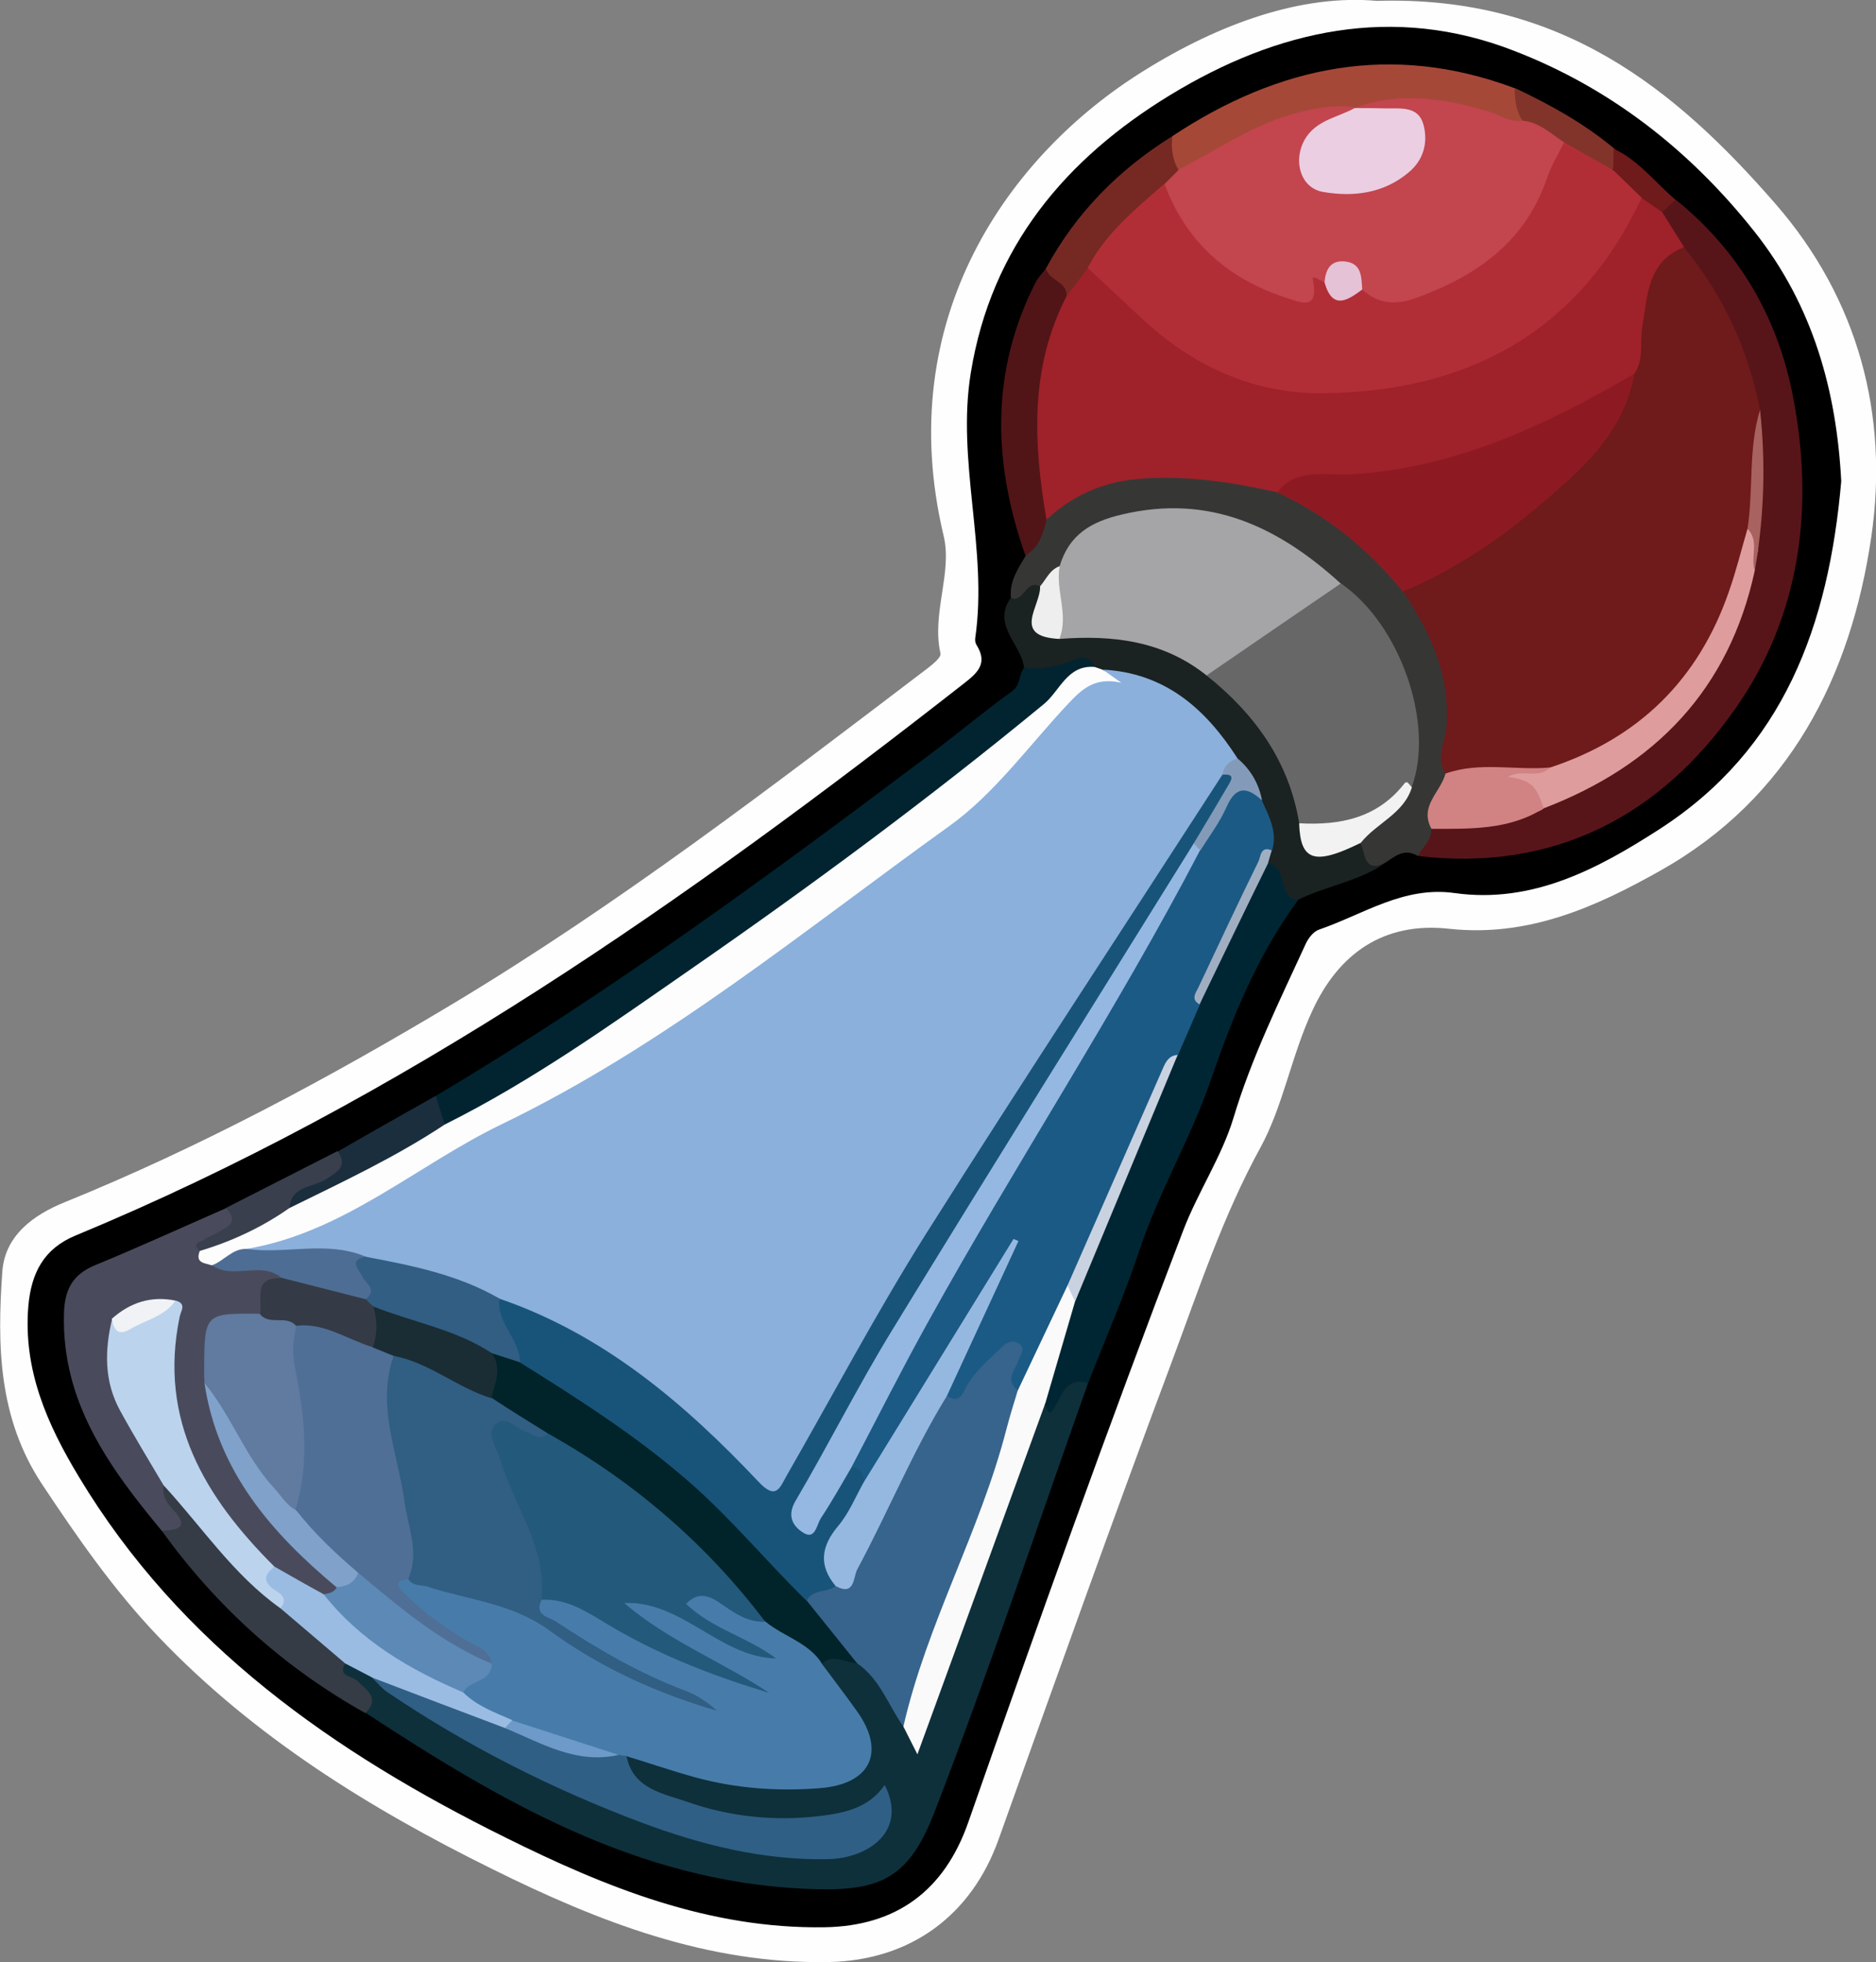 <?xml version="1.0" encoding="utf-8"?>
<!-- Generator: Adobe Illustrator 23.0.2, SVG Export Plug-In . SVG Version: 6.00 Build 0)  -->
<svg version="1.1" id="Camada_1" xmlns="http://www.w3.org/2000/svg" xmlns:xlink="http://www.w3.org/1999/xlink" x="0px" y="0px"
	 viewBox="0 0 64.23 67.16" style="enable-background:new 0 0 64.23 67.16;" xml:space="preserve">
<rect x="0" y="0" width="64.23" height="67.16" fill="#808080" stroke="none"/>
<style type="text/css">
	.st0{fill:#FEFEFE;}
	.st1{fill:#0E303B;}
	.st2{fill:#57151A;}
	.st3{fill:#494B5C;}
	.st4{fill:#012430;}
	.st5{fill:#363735;}
	.st6{fill:#012633;}
	.st7{fill:#1B2222;}
	.st8{fill:#A64838;}
	.st9{fill:#511517;}
	.st10{fill:#353C46;}
	.st11{fill:#762923;}
	.st12{fill:#1B2E3D;}
	.st13{fill:#393F4D;}
	.st14{fill:#82342A;}
	.st15{fill:#6F1A1B;}
	.st16{fill:#477CAA;}
	.st17{fill:#37648C;}
	.st18{fill:#305F85;}
	.st19{fill:#01232A;}
	.st20{fill:#FAFAFB;}
	.st21{fill:#9ABCE3;}
	.st22{fill:#9F212A;}
	.st23{fill:#DE9C9D;}
	.st24{fill:#D18283;}
	.st25{fill:#A8625F;}
	.st26{fill:#FDFDFD;}
	.st27{fill:#BCD3ED;}
	.st28{fill:#607AA0;}
	.st29{fill:#5D89B7;}
	.st30{fill:#80A1C9;}
	.st31{fill:#343B46;}
	.st32{fill:#4E6D94;}
	.st33{fill:#F0F2F5;}
	.st34{fill:#A5A5A7;}
	.st35{fill:#686768;}
	.st36{fill:#8D1A22;}
	.st37{fill:#F2F2F2;}
	.st38{fill:#EEEEEE;}
	.st39{fill:#1B5A85;}
	.st40{fill:#C9D2E1;}
	.st41{fill:#A0AEC2;}
	.st42{fill:#8BB0DC;}
	.st43{fill:#839BB8;}
	.st44{fill:#C3454E;}
	.st45{fill:#B22E37;}
	.st46{fill:#23597B;}
	.st47{fill:#315E83;}
	.st48{fill:#4F6F96;}
	.st49{fill:#6E9AC9;}
	.st50{fill:#185479;}
	.st51{fill:#95B8E1;}
	.st52{fill:#325E83;}
	.st53{fill:#1A2D34;}
	.st54{fill:#95B8E2;}
	.st55{fill:#EBCEE1;}
	.st56{fill:#E5C2D5;}
</style>
<g>
	<path class="st0" d="M47.14,0.03c6.3-0.19,10.22,3.01,13.65,6.95c2.82,3.24,3.89,7.21,3.28,11.39c-0.7,4.79-2.8,8.94-7.22,11.43
		c-2.22,1.25-4.53,2.29-7.25,1.99c-2.21-0.24-3.76,0.83-4.67,2.81c-0.71,1.52-1,3.26-1.77,4.67c-1.3,2.37-2.12,4.88-3.05,7.37
		c-2.03,5.42-3.97,10.87-5.92,16.32c-0.93,2.61-3.02,4.14-5.8,4.2c-4.16,0.08-7.9-1.38-11.53-3.18c-4.21-2.08-8.17-4.53-11.44-7.96
		c-1.52-1.59-2.77-3.39-3.99-5.23c-1.49-2.26-1.53-4.75-1.35-7.27c0.09-1.22,1.05-1.93,2.14-2.37c4.63-1.88,9.03-4.24,13.3-6.8
		c5.66-3.4,10.89-7.41,16.14-11.4c0.21-0.16,0.57-0.43,0.54-0.58c-0.31-1.37,0.41-2.75,0.11-4.02c-1.78-7.45,2.24-13.06,6.84-15.92
		C41.79,0.78,44.6-0.2,47.14,0.03z"/>
	<path d="M63.04,16.47c-0.43,4.93-1.96,9.16-6.22,11.91c-2.11,1.36-4.35,2.56-7.01,2.19c-1.75-0.25-3.13,0.73-4.65,1.25
		c-0.2,0.07-0.38,0.31-0.47,0.52c-0.89,1.94-1.84,3.86-2.46,5.93c-0.4,1.32-1.21,2.52-1.72,3.85c-2.57,6.71-4.99,13.48-7.36,20.26
		c-0.82,2.34-2.46,3.55-4.92,3.59c-3.95,0.06-7.48-1.36-10.92-3.07C11.43,59.99,6.17,56.32,2.7,50.55
		c-1.08-1.79-1.91-3.65-1.73-5.84c0.1-1.14,0.53-1.97,1.62-2.42c11.16-4.62,20.93-11.48,30.38-18.87c0.49-0.38,0.87-0.7,0.46-1.35
		c-0.04-0.06-0.05-0.16-0.04-0.23c0.44-3.04-0.65-6.05-0.15-9.09c0.7-4.3,3.25-7.32,6.83-9.5c3.66-2.23,7.64-3.12,11.77-1.51
		c3.29,1.27,6.02,3.4,8.23,6.19C62.09,10.48,62.88,13.41,63.04,16.47z"/>
	<path class="st1" d="M37.25,47.35c-1.74,4.9-3.38,9.84-5.26,14.69c-0.92,2.38-1.96,2.73-4.48,2.61c-5.71-0.27-10.4-3.01-14.99-6.02
		c-0.08-0.49-0.44-0.8-0.76-1.14c-0.22-0.23-0.43-0.52,0.1-0.68c0.44,0.01,0.78,0.26,1.12,0.5c3.67,2.56,7.63,4.51,11.97,5.62
		c1,0.26,2.05,0.38,3.08,0.39c0.94,0.01,1.83-0.22,2.19-1.58c-1.91,1.03-3.75,0.85-5.61,0.54c-0.97-0.16-1.84-0.53-2.66-1.04
		c-0.4-0.25-0.82-0.55-0.62-1.15c0.57-0.32,1.08-0.01,1.59,0.16c1.45,0.47,2.93,0.72,4.45,0.7c0.36,0,0.72-0.02,1.06-0.14
		c1.08-0.36,1.31-1.03,0.69-2c-0.38-0.59-0.99-1.05-1.09-1.81c0.31-0.63,0.8-0.45,1.29-0.3c0.99,0.47,1.32,1.47,1.84,2.31
		c0.58,0.32,0.45-0.26,0.52-0.45c1.04-3.09,2.17-6.14,3.26-9.21c0.17-0.47,0.2-1.03,0.71-1.32c0.24,0.14,0.29,0.09,0.4-0.2
		c0.18-0.5,0.55-0.88,1.19-0.66c0.02,0.01,0.04,0.06,0.04,0.09C37.29,47.28,37.26,47.31,37.25,47.35z"/>
	<path class="st2" d="M57.38,6.84c2.15,1.74,3.47,3.99,4,6.69c0.75,3.83,0.27,7.54-1.96,10.72c-2.58,3.68-6.21,5.6-10.87,5.05
		c-0.09-0.51,0.18-0.83,0.57-1.09c1.2-0.21,2.44-0.23,3.58-0.73c3.72-1.55,6.3-4.1,7.17-8.16c0.08-1.7,0.34-3.4,0.1-5.11
		c-0.28-2.07-1.29-3.81-2.4-5.51c-0.27-0.42-0.62-0.8-0.72-1.31C56.87,7.06,57.09,6.92,57.38,6.84z"/>
	<path class="st3" d="M5.54,52.4C3.74,50.23,2.11,48,2.19,44.97c0.02-0.82,0.29-1.34,1.06-1.66c1.51-0.62,2.99-1.3,4.48-1.95
		c0.63,0.14,0.42,0.49,0.19,0.82c-0.21,0.29-0.65,0.3-0.82,0.64c0.09,0.23,0.3,0.25,0.48,0.33c0.7,0.2,1.56-0.27,2.11,0.52
		c-0.27,0.44-0.49,0.91-0.74,1.37c-1.83,0.6-1.56,0.27-1.63,2.17c0.21,1.92,1.06,3.53,2.35,4.93c0.66,0.72,1.52,1.28,1.96,2.19
		c-0.03,0.31-0.25,0.39-0.51,0.41c-0.75-0.09-1.32-0.55-1.94-0.93c-2.3-2.2-3.82-4.74-3.45-8.08c0.03-0.27,0.08-0.55-0.05-0.82
		c-0.67-0.23-1.18,0.02-1.6,0.53c-0.45,1.39,0.15,2.55,0.81,3.7c0.33,0.58,0.79,1.1,0.99,1.75c0.06,0.32,0.32,0.54,0.41,0.84
		C6.53,52.46,6.25,52.69,5.54,52.4z"/>
	<path class="st4" d="M14.92,37.51c5.94-3.52,11.49-7.6,16.99-11.74c0.92-0.69,1.81-1.44,2.74-2.11c0.31-0.22,0.22-0.57,0.41-0.8
		c0.82-0.23,1.62-1.09,2.48-0.09c-3.65,3.52-7.8,6.42-11.89,9.38c-2.94,2.12-5.95,4.15-9.08,5.99c-0.41,0.24-0.79,0.56-1.31,0.52
		C14.61,38.42,14.83,37.95,14.92,37.51z"/>
	<path class="st5" d="M49,28.37c0.03,0.4-0.3,0.62-0.46,0.93c-0.5-0.31-0.84,0.08-1.21,0.29c-0.8,0.31-0.93-0.12-0.86-0.77
		c0.26-0.91,1.41-1.13,1.62-2.09c0.52-2.66-0.39-4.79-2.36-6.56c-0.75-0.67-1.61-1.18-2.46-1.71c-1.79-1.13-3.68-0.8-5.56-0.28
		c-0.63,0.17-0.89,0.77-1.22,1.26c-0.21,0.25-0.45,0.47-0.75,0.61c-0.41,0.04-0.56,0.82-1.13,0.41c-0.05-0.56,0.24-0.99,0.51-1.44
		c0.23-0.49,0.32-1.05,0.69-1.48c0.91-1.03,2.13-1.38,3.43-1.47c1.48-0.1,2.95,0.08,4.38,0.5c1.94,0.7,3.43,1.99,4.68,3.58
		c1.49,1.83,1.76,3.93,1.38,6.17C49.57,27.04,49.23,27.69,49,28.37z"/>
	<path class="st6" d="M37.25,47.35c-0.68-0.22-0.87,0.31-1.1,0.75c-0.19,0.35-0.29,0.32-0.35-0.06c-0.39-0.51-0.05-0.97,0.11-1.42
		c0.25-0.7,0.38-1.43,0.63-2.13c1.04-2.88,2.38-5.65,3.53-8.49c0.31-0.57,0.53-1.18,0.77-1.77c0.65-1.21,1.15-2.49,1.75-3.73
		c0.2-0.41,0.34-0.9,0.88-1.04c0.77,0.12,0.8,0.79,0.98,1.34c-1.38,1.87-2.24,3.98-2.99,6.16c-0.69,2.01-1.79,3.84-2.46,5.87
		C38.49,44.36,37.84,45.85,37.25,47.35z"/>
	<path class="st7" d="M44.44,30.8c-0.76-0.07-0.29-1.16-1.04-1.24c-0.1-0.14-0.11-0.3-0.1-0.47c0.03-0.55-0.13-1.07-0.29-1.59
		c-0.19-0.57-0.57-1.01-0.9-1.49c-1.1-1.52-2.45-2.65-4.37-2.95c-0.1-0.05-0.19-0.12-0.25-0.22c-0.22-0.49-0.59-0.31-0.91-0.18
		c-0.49,0.19-1,0.25-1.52,0.2c-0.08-0.81-1.11-1.44-0.46-2.39c0.46,0.18,0.52-0.66,1.01-0.4c0.38,0.43-0.37,1.5,0.82,1.48
		c1.81-0.11,3.53,0.11,4.99,1.31c1.75,1.32,2.93,3.01,3.32,5.21c-0.02,0.75,0.29,1.08,1.06,0.86c0.25-0.07,0.51-0.19,0.78-0.06
		c0.18,0.32,0.07,0.92,0.75,0.74C46.44,30.18,45.38,30.34,44.44,30.8z"/>
	<path class="st8" d="M40.14,4.66c3.64-2.41,7.51-3.22,11.72-1.64c0.28,0.37,0.55,0.75,0.2,1.22c-0.35,0.18-0.69,0.09-1.02-0.04
		c-1.43-0.55-2.92-0.53-4.41-0.39c-0.12,0.04-0.24,0.07-0.36,0.09c-1.72,0.04-3.22,0.73-4.68,1.55c-0.4,0.23-0.78,0.58-1.31,0.41
		C39.85,5.51,39.8,5.1,40.14,4.66z"/>
	<path class="st9" d="M35.83,17.8c-0.11,0.48-0.26,0.94-0.72,1.22c-1.12-3.17-1.21-6.3,0.35-9.36c0.09-0.17,0.23-0.31,0.35-0.47
		c0.62,0.12,0.95,0.47,0.9,1.13c-0.87,2.08-0.93,4.25-0.73,6.44C36.01,17.13,36.03,17.48,35.83,17.8z"/>
	<path class="st10" d="M5.54,52.4c0.51-0.03,0.97-0.09,0.39-0.72c-0.23-0.24-0.39-0.5-0.33-0.85c0.46,0.01,0.71,0.33,0.96,0.65
		c0.97,1.22,2.07,2.33,3.22,3.38c0.63,0.74,1.7,1.05,2.04,2.08c-0.27,0.47,0.25,0.42,0.41,0.59c0.3,0.32,0.81,0.58,0.28,1.11
		C9.72,57.08,7.41,54.99,5.54,52.4z"/>
	<path class="st11" d="M36.52,10.14c0.02-0.51-0.6-0.53-0.71-0.95c1.03-1.91,2.5-3.39,4.33-4.53c-0.05,0.41,0,0.8,0.21,1.16
		c-0.03,0.3-0.23,0.49-0.41,0.69c-0.85,0.93-1.87,1.7-2.52,2.8C37.13,9.6,37.11,10.19,36.52,10.14z"/>
	<path class="st12" d="M14.92,37.51c0.1,0.33,0.2,0.66,0.31,0.99c0,0.32-0.22,0.52-0.46,0.65c-1.57,0.83-3.05,1.85-4.79,2.34
		c-0.84-0.43-0.11-0.69,0.15-0.88c0.51-0.37,1.18-0.53,1.43-1.19C12.68,38.77,13.8,38.14,14.92,37.51z"/>
	<path class="st13" d="M11.56,39.4c0.35,0.52,0.01,0.7-0.39,0.96c-0.44,0.29-1.2,0.21-1.26,0.99c-0.77,1.03-1.75,1.6-3.07,1.47
		c-0.3-0.27,0.02-0.3,0.15-0.39c0.13-0.09,0.29-0.14,0.42-0.22c0.33-0.2,0.82-0.35,0.32-0.86C9.01,40.7,10.28,40.05,11.56,39.4z"/>
	<path class="st14" d="M52.13,4.13c-0.23-0.34-0.27-0.72-0.27-1.12c1.21,0.57,2.37,1.21,3.4,2.07c0.17,0.21,0.21,0.43,0.09,0.67
		c-0.83,0.4-1.24-0.44-1.87-0.63C53.03,4.8,52.47,4.61,52.13,4.13z"/>
	<path class="st15" d="M55.23,5.84c0.01-0.25,0.01-0.5,0.02-0.75c0.86,0.4,1.42,1.16,2.12,1.75c-0.16,0.14-0.31,0.29-0.47,0.43
		c-0.39,0.13-0.59-0.17-0.85-0.35C55.78,6.56,55.15,6.47,55.23,5.84z"/>
	<path class="st16" d="M28.13,56.94c0.4,0.54,0.81,1.07,1.2,1.62c1.01,1.4,0.49,2.52-1.28,2.65c-1.43,0.11-2.85,0.01-4.24-0.37
		c-0.8-0.22-1.58-0.49-2.37-0.73c-0.11,0.06-0.22,0.1-0.34,0.13c-1.27-0.14-2.45-0.58-3.62-1.07c-0.61-0.31-1.34-0.44-1.7-1.12
		c-0.1-0.59,0.58-0.66,0.72-1.08c-0.78-0.81-1.89-1.18-2.63-2.02c-0.29-0.33-0.94-0.81,0.12-1.03c1.86,0.36,3.69,0.67,5.26,1.95
		c1.41,1.16,3.17,1.79,4.84,2.51c-1.78-0.79-3.57-1.58-5.17-2.7c-0.3-0.21-1.05-0.38-0.46-1.04c0.97-0.31,1.7,0.28,2.45,0.71
		c1.47,0.85,3.01,1.51,4.09,2.01c-0.87-0.35-2.14-1.01-3.35-1.78c-0.26-0.17-0.61-0.36-0.45-0.74c0.14-0.34,0.53-0.31,0.85-0.29
		c0.41,0.01,0.75,0.21,1.08,0.46c0.76,0.55,1.57,1.02,2.44,1.4c-0.58-0.34-1.25-0.53-1.76-0.99c-0.2-0.18-0.71-0.25-0.39-0.69
		c0.23-0.33,0.6-0.39,0.97-0.25c0.64,0.23,1.16,0.72,1.85,0.82C26.99,55.69,28,55.82,28.13,56.94z"/>
	<path class="st17" d="M30.93,59.1c-0.52-0.73-0.8-1.63-1.59-2.17c-0.76-0.56-1.44-1.2-1.83-2.09c0.09-0.68,0.69-0.58,1.12-0.75
		c0.59-0.36,0.69-1.03,1.01-1.56c0.94-1.58,1.43-3.41,2.66-4.83c0.66-0.33,0.92-1.07,1.47-1.5c0.34-0.27,0.68-0.63,1.14-0.4
		c0.56,0.28,0.23,0.75,0.11,1.14c-0.08,0.28-0.01,0.54,0,0.82c-0.59,2.86-1.66,5.55-2.83,8.2C31.74,56.99,31.82,58.24,30.93,59.1z"
		/>
	<path class="st18" d="M21.19,60.07c0.09,0.01,0.18,0.03,0.26,0.04c0.22,1.13,1.26,1.28,2.06,1.56c1.47,0.52,3.03,0.68,4.58,0.49
		c0.81-0.1,1.66-0.27,2.2-1.06c0.8,1.57-0.55,2.51-1.95,2.54c-2.21,0.04-4.34-0.49-6.39-1.26c-3.06-1.15-5.97-2.62-8.69-4.46
		c-0.19-0.13-0.34-0.32-0.51-0.48c0.52-0.36,0.98-0.02,1.44,0.16c1.06,0.41,2.05,0.98,3.12,1.39C18.56,59.52,19.8,60.05,21.19,60.07
		z"/>
	<path class="st19" d="M27.63,54.8c0.57,0.71,1.15,1.43,1.72,2.14c-0.4-0.02-0.81-0.34-1.21,0c-0.46-0.72-1.31-0.92-1.93-1.43
		c-0.4-0.26-0.82-0.49-1.12-0.88c-1.77-2.26-4.06-3.89-6.49-5.35c-0.65-0.46-1.47-0.67-1.91-1.41c-0.03-0.52-0.02-1.03,0.15-1.53
		c0.36-0.21,0.68-0.04,1.01,0.09c3.35,1.7,6.2,4.05,8.73,6.79C26.99,53.68,27.43,54.17,27.63,54.8z"/>
	<path class="st20" d="M30.93,59.1c0.8-3.51,2.62-6.67,3.52-10.15c0.12-0.46,0.26-0.91,0.4-1.37c0.36-1.33,0.5-2.77,1.77-3.66
		c0.33,0.13,0.26,0.37,0.19,0.62c-0.34,1.16-0.68,2.33-1.02,3.49c-1.44,3.96-2.88,7.92-4.38,12.02
		C31.21,59.65,31.07,59.38,30.93,59.1z"/>
	<path class="st21" d="M17.29,59.15c-1.51-0.57-3.02-1.14-4.53-1.72c-0.31-0.16-0.63-0.33-0.94-0.49c-0.74-0.63-1.48-1.26-2.22-1.89
		c-0.04-0.34-0.34-0.5-0.53-0.74c-0.38-0.46-0.07-0.59,0.32-0.69c0.56,0.32,1.12,0.64,1.69,0.95c1.51,1.23,3.23,2.18,4.78,3.36
		c0.47,0.47,1.09,0.69,1.68,0.95C17.61,59.11,17.54,59.22,17.29,59.15z"/>
	<path class="st15" d="M49.49,26.48c-0.35-0.53-0.01-1.08,0.03-1.59c0.14-1.78-0.55-3.25-1.49-4.65c0.17-0.52,0.68-0.63,1.08-0.86
		c1.92-1.08,3.67-2.37,5.16-4c0.74-0.81,1.23-1.75,1.46-2.83c0.22-1.11,0.08-2.31,0.72-3.32c0.27-0.43,0.44-1.1,1.21-0.76
		c1.34,1.64,2.2,3.49,2.6,5.57c-0.07,1.3-0.07,2.6-0.22,3.89c-0.22,3.95-3.64,8.1-7.12,8.63C51.78,26.47,50.63,26.73,49.49,26.48z"
		/>
	<path class="st22" d="M57.66,8.46c-1.26,0.49-1.25,1.67-1.43,2.72c-0.09,0.53,0.06,1.11-0.26,1.6c-0.39,0.58-0.97,0.93-1.57,1.26
		c-2.84,1.6-5.91,2.39-9.14,2.63c-0.51,0.04-1.02,0.15-1.53,0.18c-1.59-0.35-3.19-0.6-4.82-0.45c-1.17,0.11-2.21,0.57-3.08,1.39
		c-0.45-2.62-0.58-5.2,0.69-7.66C36.76,9.82,37,9.5,37.25,9.18c0.64-0.01,1.02,0.44,1.38,0.84c4.94,5.58,13.78,3.09,16.75-2.28
		c0.21-0.37,0.35-0.82,0.83-0.96c0.23,0.16,0.47,0.32,0.7,0.48C57.16,7.67,57.41,8.06,57.66,8.46z"/>
	<path class="st23" d="M53.08,26.27c3.03-1,5.07-3.01,6.11-6.01c0.25-0.71,0.43-1.44,0.64-2.16c0.67,0.38,0.22,0.94,0.25,1.43
		c-0.88,4.07-3.41,6.68-7.23,8.14c-0.09,0.08-0.2,0.12-0.32,0.08c-0.37-0.11,0-0.62-0.41-0.74c-0.27-0.08-0.65-0.07-0.71-0.51
		C51.92,26.15,52.54,26.5,53.08,26.27z"/>
	<path class="st24" d="M53.08,26.27c-0.41,0.42-0.99,0.03-1.45,0.32c0.78,0.12,0.97,0.29,1.22,1.08c-1.19,0.75-2.52,0.7-3.84,0.7
		c-0.43-0.78,0.32-1.26,0.48-1.89C50.66,26.06,51.88,26.38,53.08,26.27z"/>
	<path class="st25" d="M60.08,19.53c-0.16-0.46,0.17-1.01-0.25-1.43c0.21-1.35,0.02-2.74,0.43-4.07
		C60.46,15.87,60.4,17.7,60.08,19.53z"/>
	<path class="st26" d="M6.84,42.82c1.1-0.33,2.13-0.81,3.07-1.47c1.81-0.89,3.63-1.74,5.32-2.86c2.97-1.48,5.66-3.4,8.37-5.28
		c4.16-2.88,8.23-5.89,12.14-9.11c0.55-0.45,0.8-1.35,1.74-1.27c0.09,0.03,0.18,0.06,0.26,0.09c0.21,0.17,0.64-0.09,0.69,0.3
		c0.03,0.27-0.3,0.3-0.51,0.41c-1.68,0.86-2.76,2.38-4,3.71c-0.49,0.53-0.95,1.07-1.57,1.46c-2.06,1.3-3.96,2.82-5.89,4.31
		c-3.1,2.4-6.58,4.21-10,6.1c-1.33,0.73-2.62,1.53-3.94,2.27c-1.26,0.71-2.52,1.37-3.99,1.49c-0.42,0.15-0.82,0.36-1.29,0.34
		C7.03,43.23,6.67,43.25,6.84,42.82z"/>
	<path class="st27" d="M9.39,53.62c-0.22,0.22-0.46,0.4-0.09,0.73c0.17,0.15,0.64,0.29,0.3,0.7c-1.61-1.14-2.69-2.79-4-4.21
		c-0.5-0.85-1.01-1.68-1.48-2.54c-0.56-1.01-0.54-2.08-0.28-3.16c0.83,0.17,1.44-0.46,2.18-0.62c0.38,0.11,0.17,0.35,0.13,0.56
		C5.42,48.61,7.02,51.26,9.39,53.62z"/>
	<path class="st28" d="M7,47.34C7,47.18,6.98,47.02,6.99,46.86c0.01-1.91,0.02-1.91,1.92-1.89c0.56-0.12,1.11-0.17,1.4,0.49
		c0.13,1.55,0.51,3.08,0.39,4.65c-0.04,0.51,0.03,1.05-0.35,1.48c-0.59,0.39-0.86-0.11-1.17-0.44C8.18,50.03,7.58,48.7,7,47.34z"/>
	<path class="st29" d="M15.86,57.93c-1.83-0.78-3.52-1.76-4.78-3.36c0.18-0.03,0.36-0.05,0.45-0.24c0.17-0.33,0.46-0.5,0.81-0.6
		c0.44,0.03,0.71,0.32,0.97,0.62c0.99,1.12,2.37,1.71,3.53,2.6C16.82,57.59,16.07,57.5,15.86,57.93z"/>
	<path class="st30" d="M12.26,53.85c-0.13,0.34-0.41,0.46-0.74,0.48C9.29,52.47,7.45,50.36,7,47.34c0.92,1.11,1.39,2.52,2.38,3.59
		c0.24,0.26,0.41,0.57,0.73,0.75C11.06,52.17,11.79,52.88,12.26,53.85z"/>
	<path class="st31" d="M10.14,45.39c-0.32-0.4-0.92,0-1.24-0.41c0.1-0.49-0.27-1.27,0.73-1.23c1.04-0.28,1.93,0.22,2.86,0.54
		c0.17,0.1,0.31,0.23,0.42,0.38c0.32,0.56,0.38,1.1-0.17,1.57C11.8,46.19,10.95,45.85,10.14,45.39z"/>
	<path class="st32" d="M12.51,44.47c-0.96-0.24-1.91-0.49-2.87-0.73c-0.71-0.59-1.65,0.08-2.38-0.43c0.41-0.15,0.69-0.57,1.17-0.56
		c1.32,0.06,2.62-0.67,3.95-0.09c0.24,0.4,0.19,0.89,0.43,1.3C12.94,44.16,13.01,44.53,12.51,44.47z"/>
	<path class="st33" d="M6.01,44.52c-0.38,0.55-1.03,0.66-1.56,0.98c-0.4,0.24-0.56,0.02-0.62-0.36C4.46,44.58,5.18,44.35,6.01,44.52
		z"/>
	<path class="st34" d="M41.31,23.12c-1.49-1.19-3.22-1.39-5.04-1.25c-0.34-0.83-0.46-1.66,0.01-2.49c0.32-1.07,1.06-1.52,2.14-1.77
		c3-0.71,5.36,0.43,7.49,2.37c0.09,0.29-0.11,0.45-0.3,0.59c-1.18,0.88-2.52,1.54-3.63,2.53C41.81,23.26,41.54,23.27,41.31,23.12z"
		/>
	<path class="st35" d="M41.31,23.12c1.53-1.05,3.06-2.1,4.6-3.15c2.04,1.41,3.22,4.83,2.42,6.98c-0.69,0.5-1.24,1.23-2.14,1.39
		c-0.58,0.11-1.18,0.22-1.71-0.17C44.13,26.05,42.96,24.44,41.31,23.12z"/>
	<path class="st36" d="M43.73,16.86c0.63-0.86,1.67-0.58,2.43-0.62c3.63-0.19,6.76-1.68,9.8-3.45c-0.38,2.14-1.97,3.43-3.48,4.7
		c-1.34,1.11-2.82,2.08-4.45,2.76C46.84,18.8,45.43,17.64,43.73,16.86z"/>
	<path class="st37" d="M44.48,28.18c1.41,0.08,2.69-0.18,3.62-1.38c0.01-0.02,0.08-0.03,0.1-0.01c0.05,0.05,0.09,0.11,0.14,0.16
		c-0.28,0.91-1.21,1.22-1.75,1.9C45.01,29.63,44.52,29.48,44.48,28.18z"/>
	<path class="st38" d="M36.28,19.38c-0.15,0.83,0.32,1.66-0.01,2.49c-1.66-0.08-0.63-1.13-0.66-1.8
		C35.82,19.83,35.94,19.5,36.28,19.38z"/>
	<path class="st39" d="M36.55,44c-0.57,1.2-1.13,2.39-1.7,3.59c-0.47-0.36-0.08-0.7,0.03-1.05c0.06-0.18,0.24-0.37,0.03-0.53
		c-0.23-0.18-0.46-0.05-0.63,0.12c-0.42,0.41-0.88,0.79-1.18,1.31c-0.12,0.21-0.24,0.65-0.67,0.34c-0.3-0.52,0.07-0.91,0.27-1.32
		c0.56-1.16,1.21-2.28,1.73-3.45c-1.15,2.52-2.69,4.8-4.1,7.17c-0.16,0.27-0.34,0.54-0.71,0.59c-0.29-0.11-0.49-0.31-0.61-0.59
		c0.52-1.64,1.42-3.11,2.24-4.6c2.37-4.26,4.94-8.4,7.39-12.61c0.76-1.31,1.46-2.66,2.24-3.96c0.36-0.51,0.58-1.1,0.94-1.62
		c0.48-0.68,0.94-0.81,1.39,0.02c0.24,0.54,0.54,1.08,0.34,1.71c-1.09,1.63-1.8,3.44-2.47,5.27c-0.25,0.58-0.5,1.15-0.75,1.73
		c-1.05,1.69-1.62,3.6-2.49,5.37C37.42,42.33,37.18,43.26,36.55,44z"/>
	<path class="st40" d="M36.55,44c1.09-2.48,2.18-4.96,3.27-7.44c0.1-0.23,0.21-0.43,0.5-0.45c-1.17,2.81-2.34,5.63-3.51,8.44
		C36.72,44.36,36.63,44.18,36.55,44z"/>
	<path class="st41" d="M41.07,34.38c-0.32-0.18-0.12-0.4-0.03-0.6c0.68-1.44,1.35-2.88,2.05-4.3c0.07-0.15,0.07-0.54,0.45-0.37
		c-0.04,0.15-0.09,0.3-0.13,0.45C42.62,31.16,41.85,32.77,41.07,34.38z"/>
	<path class="st42" d="M12.53,43.02c-1.33-0.57-2.74-0.08-4.09-0.27c3.33-0.56,5.82-2.86,8.74-4.27
		c5.58-2.69,10.34-6.63,15.33-10.21c1.56-1.12,2.74-2.78,4.08-4.2c0.44-0.46,0.88-0.91,1.8-0.7c-0.34-0.24-0.49-0.35-0.64-0.45
		c2.14,0.11,3.53,1.34,4.62,3.04c-0.08,0.27-0.22,0.51-0.36,0.76c-2.08,3.26-4.17,6.52-6.3,9.75c-2.89,4.41-5.63,8.9-8.12,13.55
		c-0.15,0.28-0.31,0.56-0.5,0.82c-0.39,0.54-0.8,0.63-1.26,0.08c-0.39-0.46-0.93-0.77-1.33-1.2c-2.12-2.32-4.73-3.89-7.61-5.05
		c-0.99-0.5-2.04-0.81-3.11-1.07C13.34,43.48,12.85,43.44,12.53,43.02z"/>
	<path class="st43" d="M41.85,26.52c0.05-0.3,0.24-0.47,0.52-0.56c0.45,0.38,0.73,0.86,0.84,1.44c-0.49-0.45-0.88-0.53-1.21,0.21
		c-0.23,0.53-0.59,1-0.9,1.5c-0.18-0.04-0.29-0.14-0.34-0.32C40.86,27.91,41.84,27.45,41.85,26.52z"/>
	<path class="st44" d="M52.13,4.13c0.57,0.05,0.97,0.45,1.42,0.74c-0.12,1.77-1.06,3.1-2.33,4.21c-0.78,0.67-1.73,1.11-2.72,1.42
		c-0.73,0.23-1.41,0.22-1.94-0.43c-0.25-0.45-0.48-0.93-1.08-0.38c-0.43,1.01-1.15,1-2.02,0.61c-1.46-0.66-2.69-1.56-3.43-3.03
		c-0.16-0.31-0.41-0.62-0.14-0.99c0.16-0.16,0.32-0.32,0.48-0.48c1.19-0.61,2.3-1.38,3.59-1.8c0.8-0.26,1.6-0.43,2.44-0.33
		c-0.07,0.61-0.69,0.58-1.02,0.89c-0.3,0.29-0.58,0.58-0.46,1.03c0.12,0.46,0.49,0.59,0.92,0.62c0.77,0.05,1.52-0.02,2.14-0.54
		c0.36-0.31,0.54-0.7,0.4-1.17c-0.12-0.42-0.49-0.47-0.86-0.52c-0.39-0.05-0.81,0.04-1.13-0.29c1.56-0.57,3.09-0.32,4.62,0.14
		C51.37,3.95,51.71,4.2,52.13,4.13z"/>
	<path class="st45" d="M39.87,6.29c0.73,1.98,2.15,3.24,4.13,3.89c0.56,0.19,1.16,0.46,0.95-0.6c-0.02-0.12,0.01-0.13,0.4,0.09
		c0.4,0.23,0.84,0.28,1.29,0.24c0.56,0.51,1.16,0.54,1.87,0.28c2.08-0.76,3.73-1.93,4.47-4.13c0.14-0.41,0.38-0.79,0.57-1.19
		c0.56,0.32,1.12,0.64,1.69,0.96c0.32,0.31,0.65,0.63,0.97,0.94c-2.17,4.62-5.98,6.64-10.91,6.69c-2.39,0.03-4.48-0.94-6.23-2.58
		c-0.61-0.57-1.22-1.14-1.83-1.71C37.86,7.98,38.88,7.15,39.87,6.29z"/>
	<path class="st46" d="M18.75,49.06c2.93,1.64,5.42,3.77,7.45,6.45c-0.55,0.03-0.99-0.25-1.42-0.55c-0.39-0.27-0.81-0.56-1.29-0.06
		c0.89,0.86,2.12,1.14,3.08,1.87c-1.94-0.05-3.21-1.98-5.2-1.9c1.5,1.29,3.34,2,4.97,3.08c-1.85-0.56-3.63-1.24-5.3-2.21
		c-0.79-0.45-1.53-1.04-2.52-0.98c-0.52-1.71-1.2-3.36-1.81-5.04c-0.15-0.41-0.27-0.91,0.17-1.21c0.4-0.28,0.74,0.11,1.08,0.28
		C18.21,48.92,18.44,49.1,18.75,49.06z"/>
	<path class="st47" d="M18.75,49.06c-0.27,0.32-0.5,0.01-0.74-0.05c-0.36-0.09-0.69-0.62-1.05-0.24c-0.32,0.33,0.04,0.76,0.15,1.12
		c0.46,1.63,1.63,3.05,1.43,4.88c-0.26,0.53,0.26,0.58,0.5,0.74c1.4,0.92,2.84,1.77,4.42,2.36c0.4,0.15,0.76,0.39,1.09,0.69
		c-2.07-0.6-4.02-1.49-5.74-2.75c-1.29-0.94-2.78-1.04-4.18-1.5c-0.22-0.07-0.48-0.01-0.64-0.24c-0.34-2.02-0.8-4.02-1.03-6.06
		c-0.06-0.55,0-1.11,0.38-1.58c1.5-0.34,2.46,0.66,3.51,1.43C17.46,48.26,18.1,48.66,18.75,49.06z"/>
	<path class="st48" d="M13.48,46.41c-0.61,1.72,0.15,3.34,0.37,5c0.12,0.88,0.53,1.75,0.12,2.65c-0.56,0.06-0.3,0.29-0.1,0.5
		c0.61,0.62,1.31,1.11,2.05,1.56c0.36,0.22,0.83,0.32,0.92,0.83c-1.74-0.72-3.15-1.92-4.57-3.11c-0.78-0.66-1.52-1.36-2.15-2.17
		c0.5-1.64,0.3-3.29-0.03-4.91c-0.1-0.5-0.04-0.92,0.06-1.38c0.97-0.11,1.75,0.48,2.63,0.74C13.13,45.92,13.35,46.06,13.48,46.41z"
		/>
	<path class="st49" d="M17.29,59.15c0.08-0.09,0.16-0.18,0.24-0.26c1.22,0.39,2.43,0.79,3.65,1.18
		C19.74,60.4,18.54,59.67,17.29,59.15z"/>
	<path class="st50" d="M41.85,26.52c0.47-0.05,0.3,0.2,0.18,0.4c-0.38,0.65-0.77,1.3-1.16,1.95c-0.42,1.39-1.32,2.52-2.04,3.74
		c-2.96,5.02-6.29,9.81-9.1,14.91c-0.78,1.41-1.63,2.79-2.38,4.51c1.01-0.49,0.95-1.59,1.81-1.81c0.31,0.03,0.41,0.23,0.42,0.51
		c0.1,0.48-0.15,0.89-0.4,1.22c-0.54,0.71-0.67,1.49-0.57,2.34c-0.29,0.24-0.79,0.09-0.99,0.51c-1.39-1.36-2.62-2.86-4.1-4.14
		c-1.78-1.54-3.74-2.79-5.73-4.03c-0.46-0.67-1.05-1.28-0.9-2.2c0-0.01,0.06-0.03,0.09-0.03c0.04,0.01,0.07,0.03,0.11,0.05
		c3.57,1.22,6.35,3.59,8.88,6.27c0.61,0.65,0.73,0.2,0.97-0.22c1.59-2.77,3.08-5.59,4.78-8.29C35.05,36.94,38.47,31.75,41.85,26.52z
		"/>
	<path class="st51" d="M28.61,54.29c-0.59-0.71-0.5-1.36,0.09-2.06c0.37-0.44,0.59-0.99,0.87-1.49c1.71-2.78,3.42-5.55,5.13-8.33
		c0.06,0.02,0.11,0.05,0.17,0.07c-0.82,1.77-1.63,3.53-2.45,5.3c-1.17,1.9-2.01,3.97-3.07,5.94C29.21,53.99,29.27,54.65,28.61,54.29
		z"/>
	<path class="st52" d="M17.1,44.45c-0.11,0.84,0.7,1.38,0.7,2.18c-0.32-0.1-0.64-0.21-0.96-0.31c-1.43-0.33-2.87-0.65-4.06-1.6
		c-0.09-0.08-0.18-0.17-0.26-0.25c0.42-0.33,0-0.53-0.12-0.78c-0.11-0.24-0.49-0.57,0.13-0.67C14.11,43.32,15.68,43.63,17.1,44.45z"
		/>
	<path class="st53" d="M12.78,44.72c1.35,0.54,2.82,0.78,4.06,1.6c0.36,0.52,0.11,1.03-0.02,1.54c-1.17-0.36-2.12-1.22-3.35-1.45
		c-0.24-0.1-0.47-0.19-0.71-0.29C12.93,45.66,12.92,45.19,12.78,44.72z"/>
	<path class="st54" d="M29.15,50.23c-0.34,0.58-0.67,1.17-1.04,1.73c-0.15,0.22-0.19,0.76-0.6,0.51c-0.34-0.21-0.59-0.56-0.27-1.1
		c1.13-1.92,2.13-3.92,3.3-5.83c3.41-5.58,6.88-11.12,10.33-16.67c0.07,0.08,0.15,0.16,0.22,0.23c-2.88,5.52-6.31,10.72-9.32,16.16
		C30.86,46.9,30.02,48.57,29.15,50.23z"/>
	<path class="st55" d="M46.38,3.7c0.36,0,0.72,0,1.07,0.01c0.51,0.01,1.12-0.09,1.29,0.57c0.16,0.61-0.01,1.21-0.51,1.62
		c-0.85,0.72-1.89,0.85-2.93,0.67c-0.83-0.14-1.07-1.2-0.54-1.93C45.17,4.09,45.84,4,46.38,3.7C46.38,3.69,46.38,3.7,46.38,3.7z"/>
	<path class="st56" d="M46.64,9.91c-0.51,0.38-1.02,0.71-1.29-0.24c0.03-0.44,0.2-0.77,0.7-0.72C46.63,9.01,46.61,9.49,46.64,9.91z"
		/>
</g>
</svg>
